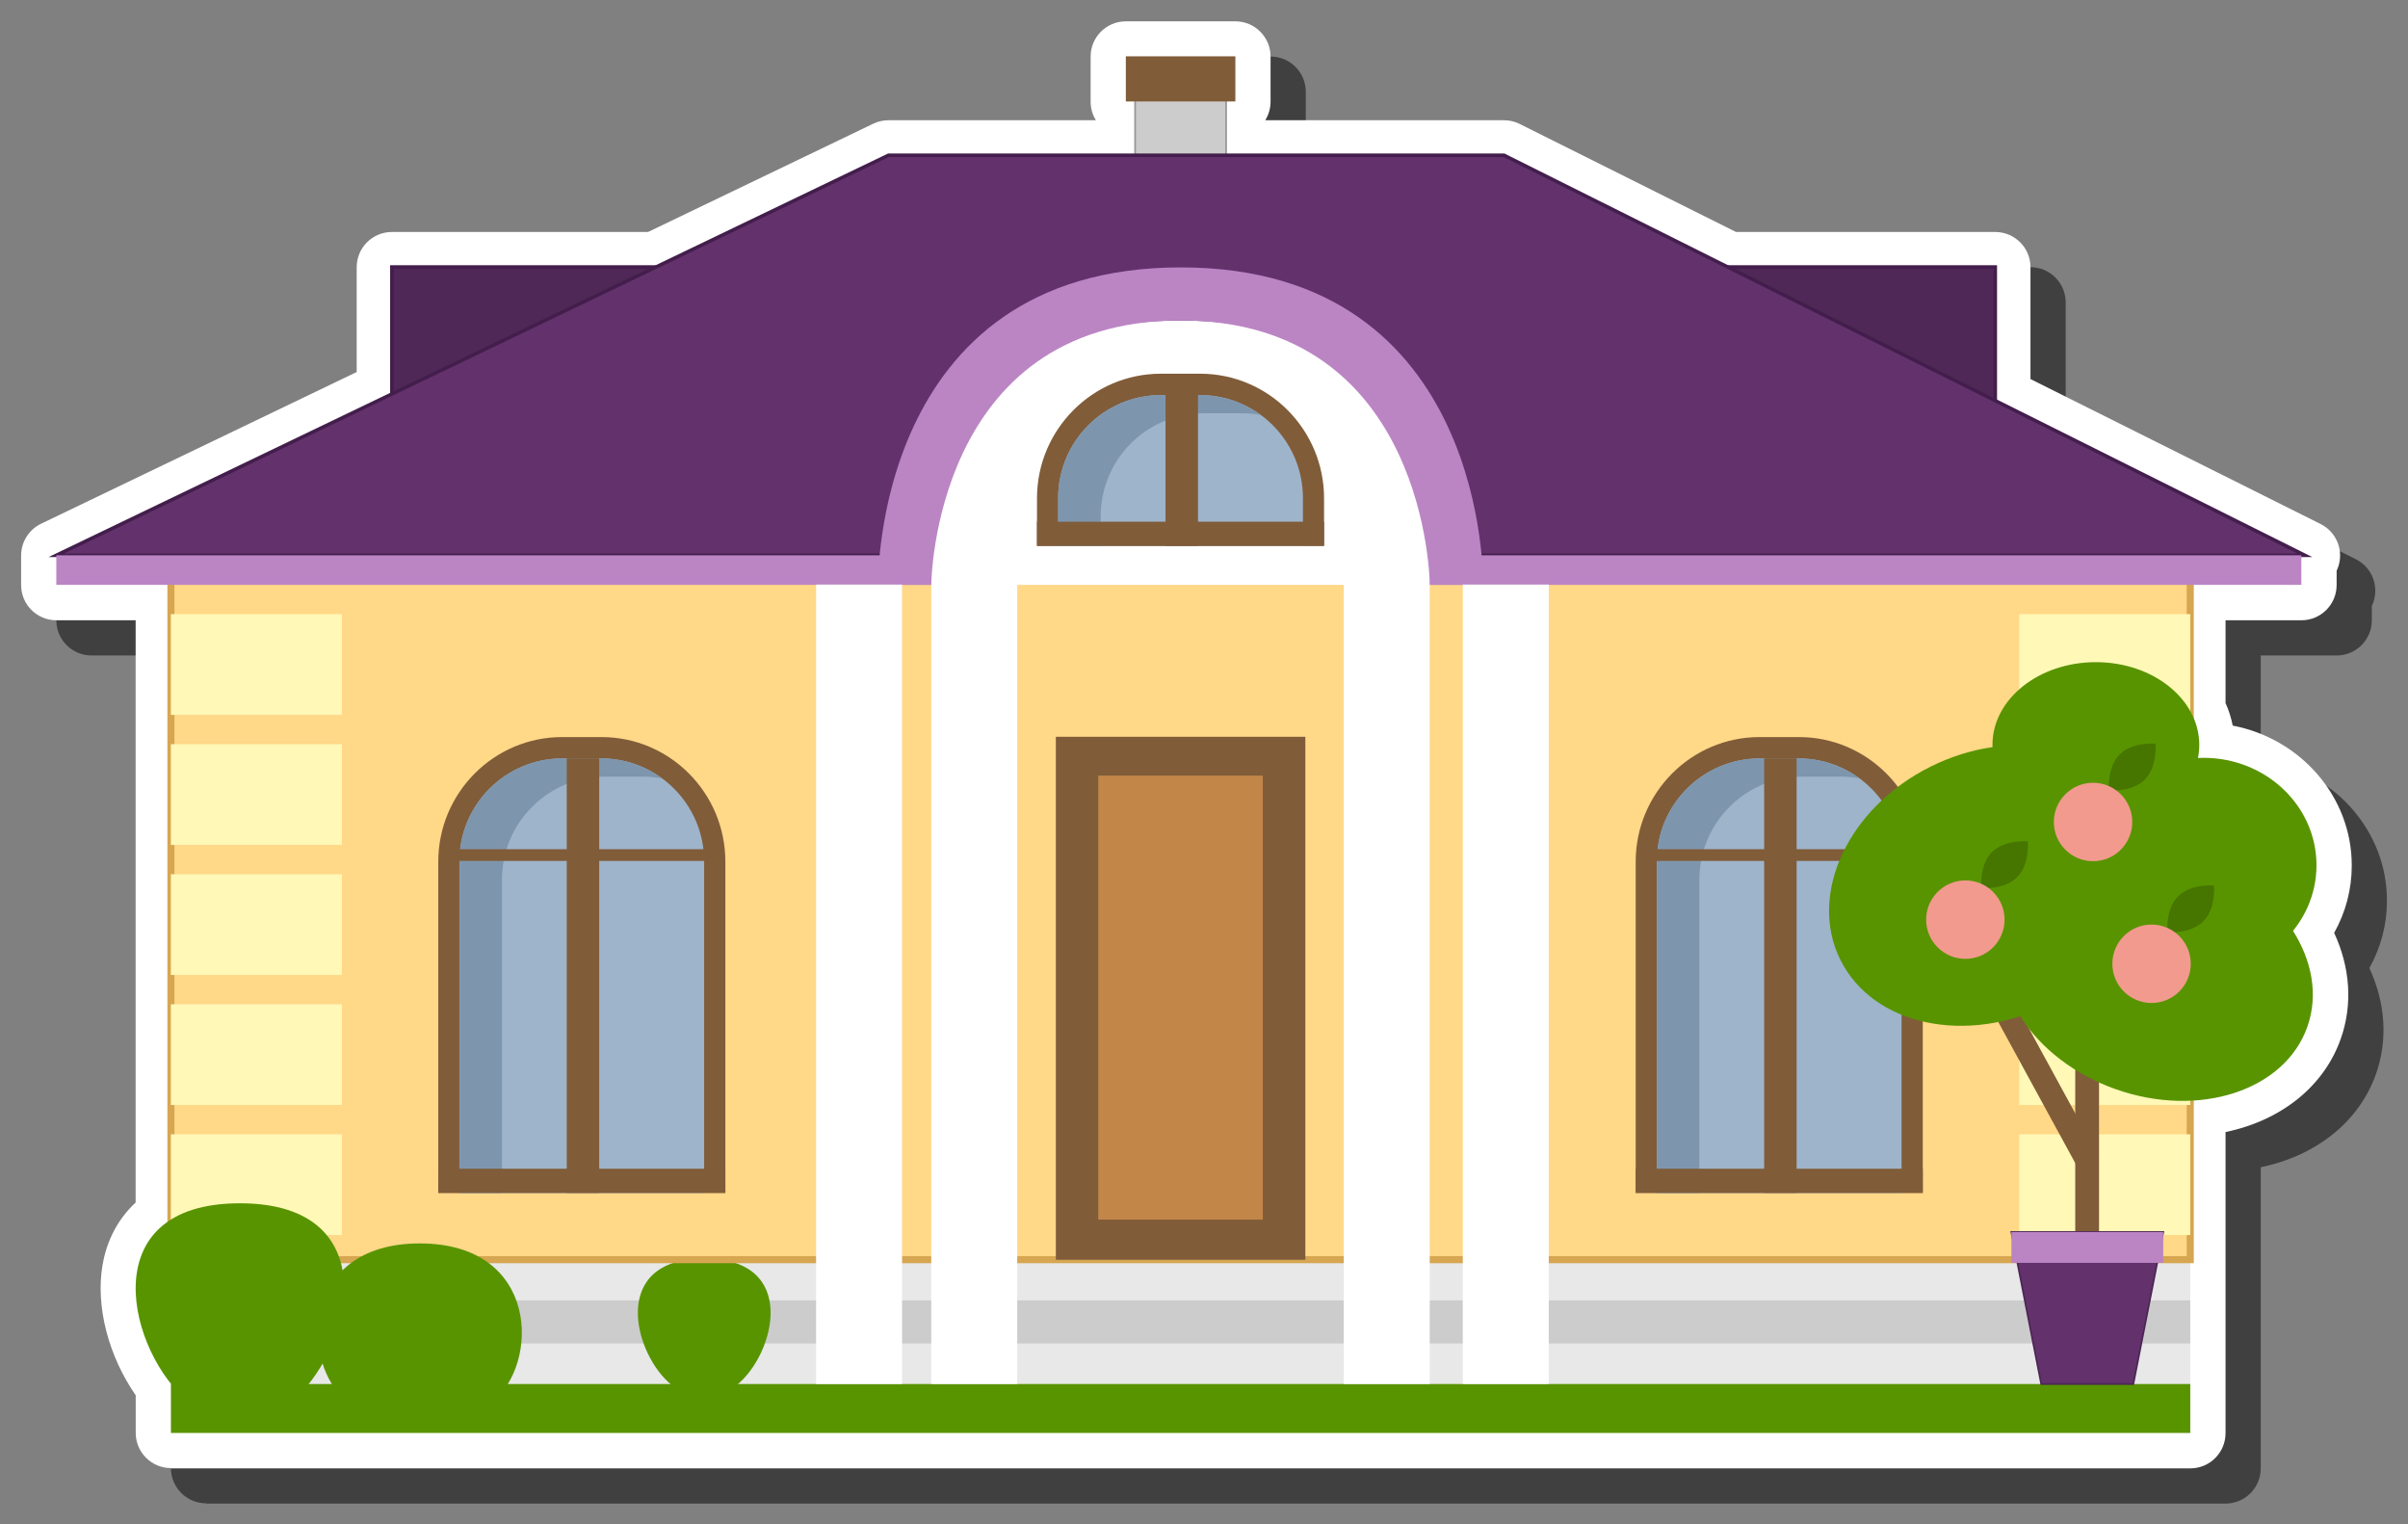 <?xml version="1.0" encoding="UTF-8"?><svg id="a" xmlns="http://www.w3.org/2000/svg" viewBox="0 0 342.07 216.52"><rect x="0" y="0" width="342.07" height="216.52" fill="#808080" stroke="none"/><defs><style>.b{fill:#bb85c4;}.c{fill:#fff;}.d{fill:#589400;}.e{fill:#9eb4ca;}.f{opacity:.5;}.g{fill:#467500;}.h{fill:#7e96ad;}.i{fill:#ffd888;stroke:#d6a651;}.i,.j,.k,.l,.m{stroke-miterlimit:10;}.n{fill:#fff8b6;}.j{stroke:#989898;}.j,.k{stroke-width:.25px;}.j,.o{fill:#ccc;}.p{fill:#f29a8d;}.k{stroke:#4d2656;}.k,.l{fill:#63326c;}.q{fill:#c28649;}.r{fill:#e8e8e8;}.l,.m{stroke:#431e4c;stroke-width:.5px;}.m{fill:#4f2857;}.s{fill:#805c39;}</style></defs><path class="f" d="M29.28,213.52c-2.76,0-5-2.24-5-5v-5.34c-3.86-5.55-5.7-12.59-4.73-18.4,.6-3.6,2.22-6.66,4.72-8.98v-9.71c0-.11,0-.21,0-.31v-3.53c0-.1,0-.21,0-.31v-14.31c0-.11,0-.21,0-.31v-3.53c0-.1,0-.21,0-.31v-14.31c0-.11,0-.21,0-.31v-3.53c0-.1,0-.21,0-.31v-14.31c0-.11,0-.21,0-.31v-3.53c0-.1,0-.21,0-.31v-13.46H13c-2.76,0-5-2.24-5-5v-4.2c0-1.92,1.1-3.67,2.83-4.51l44.84-21.55v-14.89c0-2.76,2.24-5,5-5h36.39l31.99-15.38c.68-.33,1.42-.49,2.17-.49h29.46c-.48-.77-.75-1.67-.75-2.64v-6.41c0-2.76,2.24-5,5-5h15.56c2.76,0,5,2.24,5,5v6.41c0,.97-.28,1.87-.75,2.64h33.92c.78,0,1.54,.18,2.23,.53l30.72,15.34h36.83c2.76,0,5,2.24,5,5v15.89l41.22,20.59c2.07,1.04,3.16,3.36,2.63,5.62-.08,.36-.21,.7-.36,1.02v2.03c0,2.76-2.24,5-5,5h-10.78v11.76c.47,1.04,.81,2.11,1.02,3.2,9.63,1.85,16.91,10.06,16.91,19.87,0,3.39-.86,6.64-2.5,9.57,2.3,4.97,2.64,10.21,.94,15.04-2.39,6.78-8.47,11.61-16.37,13.25v42.77c0,2.76-2.24,5-5,5H29.28Z"/><path class="c" d="M24.28,208.52c-2.76,0-5-2.24-5-5v-5.34c-3.86-5.55-5.7-12.59-4.73-18.4,.6-3.6,2.22-6.66,4.72-8.98v-9.71c0-.11,0-.21,0-.31v-3.53c0-.1,0-.21,0-.31v-14.31c0-.11,0-.21,0-.31v-3.53c0-.1,0-.21,0-.31v-14.31c0-.11,0-.21,0-.31v-3.53c0-.1,0-.21,0-.31v-14.31c0-.11,0-.21,0-.31v-3.53c0-.1,0-.21,0-.31v-13.46H8c-2.76,0-5-2.24-5-5v-4.2c0-1.92,1.1-3.67,2.83-4.51l44.84-21.55v-14.89c0-2.76,2.24-5,5-5h36.39l31.99-15.38c.68-.33,1.42-.49,2.17-.49h29.46c-.48-.77-.75-1.67-.75-2.64v-6.41c0-2.76,2.24-5,5-5h15.56c2.76,0,5,2.24,5,5v6.41c0,.97-.28,1.87-.75,2.64h33.92c.78,0,1.54,.18,2.23,.53l30.72,15.34h36.83c2.76,0,5,2.24,5,5v15.89l41.22,20.59c2.07,1.04,3.16,3.36,2.63,5.62-.08,.36-.21,.7-.36,1.02v2.03c0,2.76-2.24,5-5,5h-10.78v11.76c.47,1.04,.81,2.11,1.02,3.2,9.63,1.85,16.91,10.06,16.91,19.87,0,3.39-.86,6.64-2.5,9.57,2.3,4.97,2.64,10.21,.94,15.04-2.39,6.78-8.47,11.61-16.37,13.25v42.77c0,2.76-2.24,5-5,5H24.28Z"/><g><g><rect class="m" x="55.67" y="37.92" width="55.27" height="25.33"/><rect class="m" x="228.17" y="37.92" width="55.27" height="25.33"/><g><rect class="j" x="161.25" y="10.58" width="12.92" height="30.64"/><rect class="s" x="159.93" y="8" width="15.56" height="6.41"/></g><g><rect class="r" x="24.28" y="178.93" width="286.86" height="6.12"/><rect class="r" x="24.28" y="190.74" width="286.86" height="6.12"/><rect class="o" x="24.28" y="184.7" width="286.86" height="6.12"/></g><path class="d" d="M104.62,196.76c5.44-4.32,9.01-18-4.58-18s-10.02,13.68-4.58,18h9.16Z"/><rect class="i" x="24.28" y="78.77" width="286.86" height="100.15"/><polygon class="l" points="126.22 22.05 213.65 22.05 327.41 78.87 8 78.87 126.22 22.05"/><g><g><path class="s" d="M255.56,104.69h-5.61c-9.7,0-17.59,7.94-17.59,17.7v47.04h40.78v-47.04c0-9.76-7.89-17.7-17.59-17.7Z"/><path class="e" d="M270.14,169.44h-34.78v-47.09c0-8.08,6.55-14.63,14.63-14.63h5.51c8.08,0,14.63,6.55,14.63,14.63v47.09Z"/><path class="h" d="M241.41,124.94c0-8.08,6.55-14.63,14.63-14.63h5.51c.88,0,1.74,.09,2.58,.24-2.42-1.77-5.4-2.83-8.63-2.83h-5.51c-8.08,0-14.63,6.55-14.63,14.63v47.09h6.04v-44.5Z"/><rect class="s" x="250.61" y="107.71" width="4.61" height="61.72"/><rect class="s" x="233.11" y="120.62" width="39.61" height="1.66"/></g><rect class="s" x="232.36" y="166" width="40.78" height="3.44"/></g><g><g><path class="s" d="M85.46,104.69h-5.61c-9.7,0-17.59,7.94-17.59,17.7v47.04h40.78v-47.04c0-9.76-7.89-17.7-17.59-17.7Z"/><path class="e" d="M100.04,169.44h-34.78v-47.09c0-8.08,6.55-14.63,14.63-14.63h5.51c8.08,0,14.63,6.55,14.63,14.63v47.09Z"/><path class="h" d="M71.31,124.94c0-8.08,6.55-14.63,14.63-14.63h5.51c.88,0,1.74,.09,2.58,.24-2.42-1.77-5.4-2.83-8.63-2.83h-5.51c-8.08,0-14.63,6.55-14.63,14.63v47.09h6.04v-44.5Z"/><rect class="s" x="80.51" y="107.71" width="4.61" height="61.72"/><rect class="s" x="63.01" y="120.62" width="39.61" height="1.66"/></g><rect class="s" x="62.26" y="166" width="40.78" height="3.44"/></g><rect class="d" x="24.28" y="196.58" width="286.86" height="6.95"/><rect class="b" x="8" y="78.87" width="128.72" height="4.2"/><rect class="b" x="198.2" y="78.87" width="128.72" height="4.2"/><g><path class="c" d="M203.11,83.07h-70.82s-4.55-37.55,35.41-37.55,35.41,37.55,35.41,37.55Z"/><path class="b" d="M132.29,83.07s.24-37.55,35.41-37.55,35.41,37.55,35.41,37.55h7.57s.88-45.09-42.94-45.09-43,45.09-43,45.09h7.56Z"/></g><rect class="c" x="132.29" y="83.03" width="12.21" height="113.54"/><rect class="c" x="190.89" y="83.03" width="12.21" height="113.54"/><rect class="c" x="207.8" y="83.03" width="12.21" height="113.54"/><rect class="c" x="115.93" y="83.03" width="12.21" height="113.54"/><rect class="s" x="149.99" y="104.65" width="35.44" height="74.28"/><rect class="q" x="156.01" y="110.16" width="23.38" height="63.07"/><rect class="n" x="24.27" y="87.23" width="24.3" height="14.31"/><rect class="n" x="24.27" y="105.7" width="24.3" height="14.31"/><rect class="n" x="24.27" y="124.17" width="24.3" height="14.31"/><rect class="n" x="24.27" y="142.64" width="24.3" height="14.31"/><rect class="n" x="24.27" y="161.11" width="24.3" height="14.31"/><rect class="n" x="286.84" y="87.23" width="24.3" height="14.31"/><rect class="n" x="286.84" y="105.7" width="24.3" height="14.31"/><rect class="n" x="286.84" y="124.17" width="24.3" height="14.31"/><rect class="n" x="286.84" y="142.64" width="24.3" height="14.31"/><rect class="n" x="286.84" y="161.11" width="24.3" height="14.31"/><g><g><path class="s" d="M170.51,53.08h-5.61c-9.7,0-17.59,7.94-17.59,17.7v6.75h40.78v-6.75c0-9.76-7.89-17.7-17.59-17.7Z"/><path class="e" d="M185.1,77.54h-34.78v-6.8c0-8.08,6.55-14.63,14.63-14.63h5.51c8.08,0,14.63,6.55,14.63,14.63v6.8Z"/><path class="h" d="M156.36,73.33c0-8.08,6.55-14.63,14.63-14.63h5.51c.88,0,1.74,.09,2.58,.24-2.42-1.77-5.4-2.83-8.63-2.83h-5.51c-8.08,0-14.63,6.55-14.63,14.63v6.8h6.04v-4.21Z"/><rect class="s" x="165.57" y="56.1" width="4.61" height="21.43"/></g><rect class="s" x="147.31" y="74.1" width="40.78" height="3.44"/></g><path class="d" d="M41.27,199.18c8.55-6.79,14.14-28.27-7.19-28.27s-15.74,21.48-7.19,28.27h14.38Z"/><path class="d" d="M69.88,199.18c6.82-5.42,6.79-22.57-10.24-22.57s-17.06,17.15-10.24,22.57h20.48Z"/><g><rect class="s" x="294.8" y="136.19" width="3.38" height="46.55"/><rect class="s" x="286" y="129.83" width="3.38" height="37.66" transform="translate(-36.06 155.88) rotate(-28.61)"/><polygon class="k" points="307.3 174.99 285.73 174.99 289.97 196.58 303.05 196.58 307.3 174.99"/><rect class="b" x="285.73" y="174.99" width="21.57" height="4.38"/><ellipse class="d" cx="306.37" cy="138.29" rx="17.42" ry="22.71" transform="translate(74.07 381.24) rotate(-70.58)"/><ellipse class="d" cx="282.67" cy="125.79" rx="23.72" ry="18.87" transform="translate(-26.44 138.95) rotate(-26.43)"/><ellipse class="d" cx="297.73" cy="105.8" rx="14.69" ry="11.75"/><ellipse class="d" cx="313.04" cy="122.9" rx="16.03" ry="15.26"/></g></g><g><path class="g" d="M306.2,105.63s.31,3.27-1.52,5.1-5.09,1.53-5.09,1.53c0,0-.31-3.27,1.52-5.1,1.83-1.83,5.09-1.53,5.09-1.53Z"/><circle class="p" cx="297.33" cy="116.75" r="5.57"/></g><g><path class="g" d="M288.06,119.5s.31,3.27-1.52,5.1c-1.83,1.83-5.09,1.53-5.09,1.53,0,0-.31-3.27,1.52-5.1,1.83-1.83,5.09-1.53,5.09-1.53Z"/><circle class="p" cx="279.19" cy="130.62" r="5.57"/></g><g><path class="g" d="M314.51,125.77s.31,3.27-1.52,5.1c-1.83,1.83-5.09,1.53-5.09,1.53,0,0-.31-3.27,1.52-5.1s5.09-1.53,5.09-1.53Z"/><circle class="p" cx="305.64" cy="136.89" r="5.57"/></g></g></svg>